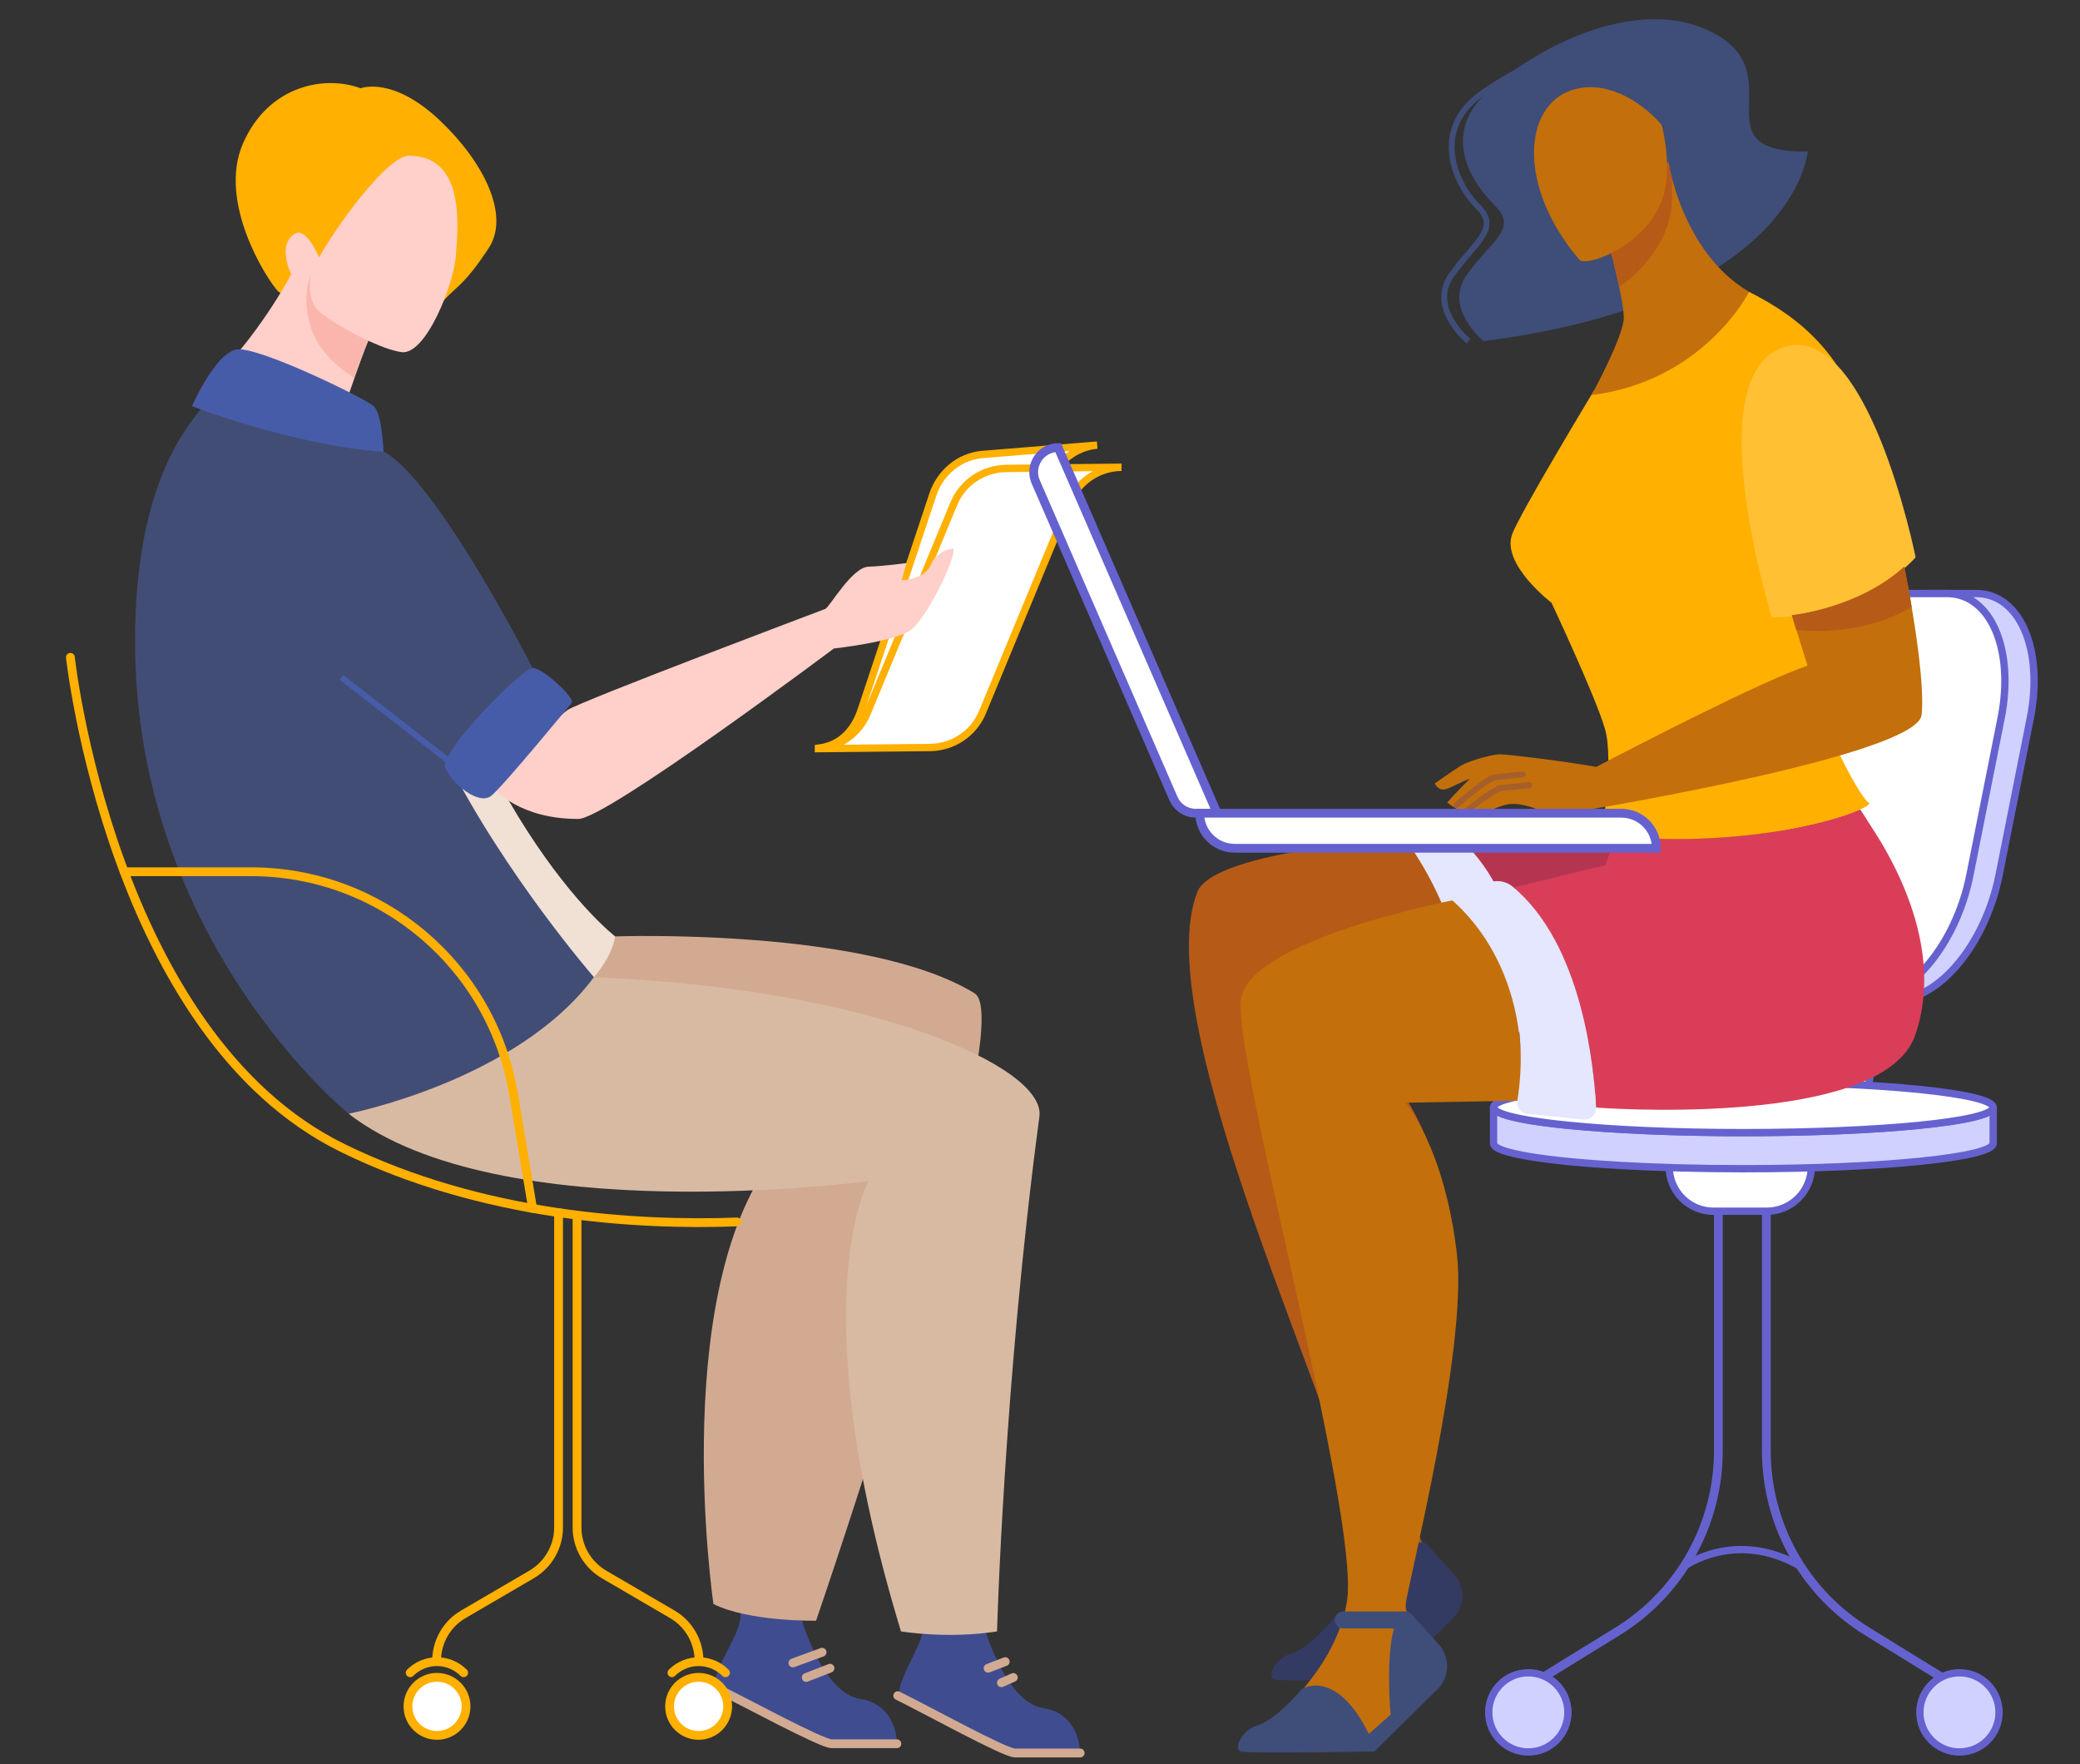 <?xml version="1.0" encoding="utf-8"?>
<!-- Generator: Adobe Illustrator 19.0.0, SVG Export Plug-In . SVG Version: 6.00 Build 0)  -->
<svg version="1.1" id="Layer_1" xmlns="http://www.w3.org/2000/svg" xmlns:xlink="http://www.w3.org/1999/xlink" x="0px" y="0px"
	 viewBox="-826 -206 1418.4 1203" style="enable-background:new -826 -206 1418.4 1203;" xml:space="preserve">
<rect x="-826" y="-206" width="1418.4" height="1203" fill="#333333" stroke="none"/>
<style type="text/css">
	.st0{fill:#3F4D90;}
	.st1{fill:none;stroke:#D2AA92;stroke-width:6;stroke-linecap:round;stroke-miterlimit:10;}
	.st2{fill:#D2AA92;}
	.st3{fill:#D8BAA3;}
	.st4{fill:#FFB000;}
	.st5{fill:#FFCFC9;}
	.st6{fill:#FAB6AD;}
	.st7{fill:#F0E1D4;}
	.st8{fill:#424D76;}
	.st9{fill:#475CA9;}
	.st10{fill:none;stroke:#475CA9;stroke-width:4;stroke-miterlimit:10;}
	.st11{fill:#FFFFFF;stroke:#FFB000;stroke-width:5;stroke-miterlimit:10;}
	.st12{fill:none;stroke:#FFB000;stroke-width:6;stroke-linecap:round;stroke-miterlimit:10;}
	.st13{fill:#FFFFFF;stroke:#FFB000;stroke-width:6;stroke-linecap:round;stroke-miterlimit:10;}
	.st14{fill:none;stroke:#6562CF;stroke-width:6;stroke-linecap:round;stroke-miterlimit:10;}
	.st15{fill:#FFFFFF;stroke:#6562CF;stroke-width:5;stroke-miterlimit:10;}
	.st16{fill:#D1D1FF;stroke:#6562CF;stroke-width:5;stroke-miterlimit:10;}
	.st17{fill:none;stroke:#6562CF;stroke-width:5;stroke-miterlimit:10;}
	.st18{fill:#B53550;}
	.st19{fill:#B65A18;}
	.st20{fill:#E5E6FF;}
	.st21{fill:#333B63;}
	.st22{fill:#DA3D58;}
	.st23{fill:#C36F0B;}
	.st24{fill:#3F4D79;}
	.st25{fill:#FFC033;}
	.st26{fill:none;stroke:#A55F2B;stroke-width:4;stroke-linecap:round;stroke-miterlimit:10;}
	.st27{fill:none;stroke:#3F4D79;stroke-width:4;stroke-miterlimit:10;}
	.st28{fill:#FFFFFF;stroke:#6562CF;stroke-width:6;stroke-miterlimit:10;}
</style>
<g id="Layer_2_1_">
	<g id="Слой_1_1_">
		<g id="_3">
			<g id="LEGS_1_">
				<g id="RIGHT_1_">
					<g id="SHOE">
						<path class="st0" d="M-321.1,893.7c1.7,13-17.5,36-17.5,48.5c0,4.6,17.5,10.8,33.7,18.8c19.9,9.8,39.1,21.1,46,21.1h44.5
							c0,0,0.1-25.7-25.1-29.7c-27.1-4.3-41.5-59.5-41.5-59.5L-321.1,893.7z"/>
						<path class="st1" d="M-339.7,943.9c19.9,9.8,73.9,39.1,80.8,39.1h44.5"/>
						<line class="st1" x1="-276.2" y1="937.8" x2="-260" y2="931.5"/>
						<line class="st1" x1="-285.3" y1="927.9" x2="-265.4" y2="920.6"/>
					</g>
					<path id="PANT" class="st2" d="M-406.5,432.5c0,0,172-6.2,245.1,38.8c32.1,19.8-108.1,427.8-108.1,427.8s-45.7,0.8-70-11.4
						c0,0-32.9-224.7,48.6-313.6c0,0-188.4,26.2-272.3-33.6L-406.5,432.5z"/>
				</g>
				<g id="LEFT_1_">
					<g id="SHOE-2">
						<path class="st0" d="M-196.2,900c1.7,13-16.6,36-16.6,48.5c0,4.6,16.6,10.8,32.8,18.8c19.9,9.8,39.1,21.1,46,21.1h44.5
							c0,0,0-25.7-25.1-29.7c-27.1-4.3-41.5-59.5-41.5-59.5L-196.2,900z"/>
						<path class="st1" d="M-213.8,950.2c19.9,9.8,73,39.1,79.9,39.1h44.5"/>
						<line class="st1" x1="-143.1" y1="941.4" x2="-135" y2="937.8"/>
						<line class="st1" x1="-152.2" y1="931.5" x2="-140.5" y2="927"/>
					</g>
					<path id="PANT-2" class="st3" d="M-588.3,553.4c103.4,80.1,354.6,45.9,354.6,45.9s-46.4,81.7,22.1,307.1c0,0,32,5.3,65.5,0
						c0,0,4.6-169.3,28.9-351.1c4.6-34.3-117.2-87.7-303.7-94.9L-588.3,553.4z"/>
				</g>
			</g>
			<g id="HEAD_1_">
				<path id="HAIR_1_" class="st4" d="M-636.2-7.1c-7.9-8.4-41.6-61.1-24.1-101.1c17.5-40,56.3-46.6,80.2-37.6
					c0,0,21.6-8.6,53.7,21.6c30.8,29.1,48.2,65.2,33.7,87.3c-18.2,27.9-24.1,27-32.8,38.4c-7.7,10.1-27.1,36.9-52.8,23.2
					C-606.5,9.7-636.2-7.1-636.2-7.1z"/>
				<g id="NECK_1_">
					<path class="st5" d="M-627.4-18.9c-17.8,32.2-36.1,53-36.1,53l73.6,34c0,0,12.2-36.7,18-48.8c4.1-8.5-27.8-31.6-38.2-53.3
						c-5.9-12.2-11.4-14.4-13.9-13.1C-637.9-40-627.4-18.9-627.4-18.9z"/>
					<path class="st6" d="M-614-18.4c-0.7,2.9-2.6,18.3,6.5,25.5c5.7,4.5,19.1,12.9,32.6,19.2c-3,7.2-6.7,17.6-9.6,25.3
						c-11.9-7.5-26.7-20.1-30.9-39C-619.7-7.2-614-18.4-614-18.4z"/>
				</g>
				<path id="HEAD-2_1_" class="st5" d="M-614-18.4c-0.7,2.9-2.6,18.3,6.5,25.5s38.3,24.4,55.1,27s36-46.7,37.3-65.8
					c1.3-19.1,6.9-68.1-32.1-68.1C-564.3-99.9-610.7-32.4-614-18.4z"/>
			</g>
			<g id="SHIRT">
				<path class="st7" d="M-421,460.3c0,0,12.2-13.3,14.5-27.8c0,0-107.3-81.8-158-330.4l-5.4-0.5
					C-569.8,101.7-577.5,302.2-421,460.3z"/>
				<path class="st8" d="M-564.6,101.7c36.7,19.7,101.7,147.7,101.7,147.7l-58.4,62.5C-481.6,390.6-421,460.3-421,460.3
					c-52.6,70.8-167.3,93.1-167.3,93.1s-145.6-117.6-145.6-322c0-108.6,36.2-146.6,45.3-159.2L-564.6,101.7z"/>
				<path class="st9" d="M-695.1,70.9c0,0,67,26.3,130.6,31.2c0,0-0.8-25.9-6.7-31.2c-5.9-5.3-79.1-41.1-93.5-38.6
					C-679.2,34.8-695.1,70.9-695.1,70.9z"/>
			</g>
			<g id="HAND_1_">
				<line class="st10" x1="-593.1" y1="255.9" x2="-521.2" y2="311.9"/>
				<path class="st11" d="M-194.1,298.2c15.6-1.3,28.9-11.7,33.8-26.6l48.8-146.7c4.9-14.8,18.2-26.1,33.7-27.4l-78.4,6.4
					c-15.6,1.3-28.8,12.5-33.7,27.4L-238.7,278c-4.9,14.8-15.1,25.1-30.7,26.3L-194.1,298.2z"/>
				<path class="st11" d="M-191.7,303.7c15.6-0.2,29.7-9.6,35.7-24.1l59.1-142.9c6-14.4,20-23.9,35.7-24.1l-78.7,0.8
					c-15.6,0.2-29.7,9.6-35.7,24.1l-59.1,142.9c-6,14.5-20,23.9-35.7,24.1L-191.7,303.7z"/>
				<path class="st5" d="M-488.3,332.4c0,0,16.7,20.1,56.7,20c19.2,0,174.2-116.2,174.2-116.2s40.7-4.5,52-12.3
					c11.4-7.8,31.3-49.6,29.7-55.8c-6.9,0.4-13,4.8-15.6,11.2c-4.2,9.7-19.9,10.4-19.9,10.4l3.4-11.8c0,0-14.8,2.1-26,2.5
					s-26.6,27.7-29.4,28.8s-166.6,62.7-175.9,69C-448.5,284.5-488.3,332.4-488.3,332.4z"/>
				<path class="st9" d="M-436.1,273.2c2.4-3-19.6-23.9-26.7-23.7c-7.1,0.1-64.3,57.6-59.5,68.3c4.8,10.7,22.7,25.5,31.2,18.9
					C-482.7,330-436.1,273.2-436.1,273.2z"/>
			</g>
			<g id="CHAIR_1_">
				<path class="st12" d="M-778,242.2c0,0,28.1,257.4,185.7,334.6c95.3,46.7,200.6,52.9,268.9,50.4"/>
				<path class="st12" d="M-741.3,388.4h86.4c88.8,0,164.6,64.2,179.1,151.8l13,77.8"/>
				<path class="st12" d="M-445.1,620.8v214.7c0,13.2-7,25.3-18.3,32l-46.6,27.2c-11.4,6.6-18.3,18.8-18.3,32"/>
				<circle class="st13" cx="-528" cy="957.5" r="19.8"/>
				<path class="st12" d="M-546.3,934.6c10.1-10.1,26.4-10.1,36.5,0"/>
				<path class="st12" d="M-432.5,623.1v212.4c0,13.2,7,25.3,18.3,32l46.6,27.2c11.4,6.6,18.3,18.8,18.3,32"/>
				<circle class="st13" cx="-349.6" cy="957.5" r="19.8"/>
				<path class="st12" d="M-331.3,934.6c-10.1-10.1-26.4-10.1-36.5,0"/>
			</g>
		</g>
	</g>
</g>
<g id="Layer_2_2_">
	<g id="Слой_1_2_">
		<g id="_4_1_">
			<g id="CHAIR_2_">
				<path class="st14" d="M378.5,619.9v163.2c0,50.3,26,96.9,68.8,123.3l60.2,37.1"/>
				<path class="st14" d="M345.8,619.9v163.2c0,50.3-26,96.9-68.8,123.3l-60.2,37.1"/>
				<path class="st15" d="M378.8,619.9h-36.3c-16.7,0-30.2-13.5-30.2-30.2l0,0l0,0h96.9l0,0l0,0
					C409.1,606.3,395.5,619.9,378.8,619.9C378.8,619.9,378.8,619.9,378.8,619.9z"/>
				<polygon class="st15" points="418.3,537.3 447.6,537.3 459,473.7 429.7,473.7 				"/>
				<path class="st16" d="M192.5,549v24.7c0,3.3,8.9,6.3,24.5,8.9c29.8,5,84,8.3,145.9,8.3c94.1,0,170.3-7.7,170.3-17.3V549
					c0,4.8-19.6,9.2-51.1,12.3c-30.7,3.1-72.8,5-119.2,5s-88.5-1.9-119.2-4.9c-10.2-1-19.2-2.2-26.7-3.4
					C201.4,555.3,192.5,552.3,192.5,549z"/>
				<path class="st15" d="M192.5,549c0,3.3,8.9,6.3,24.5,8.9c7.5,1.2,16.4,2.4,26.7,3.4c30.7,3.1,72.8,5,119.2,5s88.5-1.9,119.2-4.9
					c31.6-3.1,51.1-7.5,51.1-12.3c0-9.5-76.3-17.3-170.3-17.3c-74.8,0-138.3,4.9-161.2,11.7C195.7,545.2,192.5,547.1,192.5,549z"/>
				<path class="st16" d="M432.9,475.8h33.6c29.7,0,61.3-38,70.7-85l21.3-107.1c9.3-46.9-7.2-85-36.9-85H488
					c-29.7,0-61.3,38-70.7,85L396,390.8C386.7,437.8,403.2,475.8,432.9,475.8z"/>
				<path class="st15" d="M413,475.8h33.6c29.7,0,61.3-38,70.7-85l21.3-107.1c9.3-46.9-7.2-85-36.9-85h-33.6
					c-29.7,0-61.3,38-70.7,85l-21.3,107.1C366.8,437.8,383.3,475.8,413,475.8z"/>
				<circle class="st16" cx="510.2" cy="961.6" r="27"/>
				<circle class="st16" cx="216.2" cy="961.6" r="27"/>
				<path class="st17" d="M322.5,862c0,0,34.9-25.6,79.3,0"/>
			</g>
			<g id="WOMAN_1_">
				<g id="LEGS_2_">
					<g id="LEFT_2_">
						<path class="st18" d="M451.7,470.6c-48.2,68.3-241.3,26.5-241.3,26.5c-1.3-26.5,0.7-96.2-46.4-135.9l108.9,2.8
							c86,8,149.7-9.2,169.6-18C459.4,370.8,485.7,422.3,451.7,470.6z"/>
						<path class="st19" d="M135.3,365.4c0,0-133.3,8.1-144.7,36.6c-35.7,88.7,102.6,368.2,111.3,436.8
							c7.3,57.8-40.5,88.7-40.5,88.7s21.5,14.8,51.7,6.6c6.5-1.7,12.4-9.9,24.5-19.6c9-7.3,31-20.4,30.7-31.4
							c-0.6-18.2-27.1-32.2-26.4-43.6s22.8-163,15.1-228.2c-8.5-72.8-63.3-112.6-63.3-112.6l117.1-1.4
							C210.8,497.3,192.5,401.7,135.3,365.4z"/>
						<path class="st20" d="M212.6,497.2c0,0,10-92-51-137.8c-4.8-3.6-18.3,0.8-26.1,2.3c-2.8,0.6-3.6,3.8-1.9,6.2
							c40.5,58.2,41.3,108.1,38.5,137.6L212.6,497.2z"/>
						<path class="st21" d="M166.7,868.8c6.7,8.7,5.9,21-1.9,28.7l-42.2,41.7c0,0-75.5,1.4-79.9,0s-0.4-14,11.9-17.7
							s29.1-24.1,29.1-24.1S97,883,118.9,927.5l14.6-12.9c0,0-3.5-37.9,2.3-57.6h-33.9c-3.2,0-5.9-2.6-5.9-5.8c0,0,0,0,0,0
							c0.1-3.1,2.6-5.5,5.7-5.5h42c1.4,0,2.7,0.6,3.6,1.6L166.7,868.8z"/>
					</g>
					<g id="RIGHT_2_">
						<path class="st22" d="M480,499.9c-20.5,59.2-188.9,51.4-217.7,49.3c0,0,0-0.1,0-0.1c-1.3-26.5-9-110.3-56.1-150l62.5-15.1
							l7-19.7c84,7.3,146.3-9.3,166.3-18.1C455.8,364.6,502.9,433.8,480,499.9z"/>
						<path class="st23" d="M164.6,407.9c0,0-138.3,26.7-144.3,67.1s81.6,353.6,72.2,411s-71.7,97.2-71.7,97.2s51.5,9.8,79.1,0
							c6.3-2.2,17.7-17.4,28.3-23.4c10-5.7,31-15.6,30.7-26.7c-0.6-18.2-27.1-33.2-26.4-44.5c0.7-11.4,42.6-174.4,35-239.6
							c-8.5-72.8-35-103.1-35-103.1l77.4-1.4C209.9,544.6,224.4,462.5,164.6,407.9z"/>
						<path class="st20" d="M216.4,553.6l38.1,3.8c4.3,0,7.9-3.5,7.9-7.8c0-0.1,0-0.3,0-0.4c-1.3-26.7-9.2-111.5-57.1-150.8
							c-4-3.2-9.2-4.4-14.2-3.1l-32.1,8.3c0,0,65,44.4,49.7,141c-0.7,4.3,2.2,8.3,6.5,9C215.5,553.5,216,553.6,216.4,553.6z"/>
						<path class="st24" d="M156.2,916.5c6.9,8.9,6,21.4-1.9,29.3l-43.1,42.5c0,0-86.7,1.4-91.2,0s-0.4-14.3,12.1-18.1
							s29.7-24.6,29.7-24.6s23.3-14.7,45.6,30.7l14.9-13.1c0,0-3.5-38.8,2.3-58.8H90.1c-3.3,0-6-2.6-6-5.9c0,0,0,0,0,0
							c0.1-3.2,2.7-5.7,5.8-5.7h42.8c1.4,0,2.7,0.6,3.6,1.6L156.2,916.5z"/>
					</g>
				</g>
				<path id="T-SHIRT_1_" class="st4" d="M366.8-7c13.1,6.9,44,22.5,63.4,55.9s-23.1,154.6-22.6,190.8s34.9,98.9,40.8,101.7
					c6,2.8-70.1,34-182.4,22c0,0,8.9-50.6,2.4-72.6C262,268.8,232,205,232,205s-34.1-26-26.9-46.5c4.8-13.7,56-98.4,56-98.4L366.8-7
					z"/>
				<g id="HAND_2_">
					<path class="st25" d="M480.3,174c0,0-34.7,40.9-98.1,40.9c0,0-50.7-163.3,7.3-183.9C447.6,10.4,480.3,174,480.3,174z"/>
					<path class="st23" d="M484.4,281.5c-3,27.3-225.1,64.2-225.1,64.2l-0.1-0.1c-4,2.1-18.8,8.9-28.8,3.9
						c-11.6-5.9-21.9-8.5-29-6.9c-8.8,1.9-18.8,8.7-23.8,7.2c-6.1-1.8-11.8-4.7-16.7-8.6c4.9-5.6,10.1-11,15.5-16.2
						c-5,1.6-12.1,5.7-15.8,6.9c-5.9,2-8.2-3.7-8.2-3.7s14.2-10,18.1-12.3c6.8-3.8,22-7.6,26.2-7.6c7.3,0.2,46.5,5.1,65.8,8.6
						c31.8-16.6,112.7-58.3,144.1-69l-10.7-34.4c0,0,45.1-4.4,76.7-33.1C472.6,180.4,487.4,253.2,484.4,281.5z"/>
					<path class="st26" d="M167.2,342.9c0,0,21.4-18.5,26.1-18.9c8.3-0.8,19.1-1.9,19.1-1.9"/>
					<path class="st26" d="M174.1,346.9c0,0,18.9-15.1,23.6-15.6c8.3-0.8,19.1-1.9,19.1-1.9"/>
					<path class="st19" d="M477.6,207.8c-13.9,8.2-39.2,19.1-78.6,15.8l-3.1-10.1c0,0,45.1-4.4,76.7-33.1
						C472.6,180.4,474.9,192,477.6,207.8z"/>
				</g>
				<g id="HEAD_2_">
					<g id="HAIR_2_">
						<path class="st24" d="M406.7-102.7c0,0-7.3,101.7-221,129.3c0,0-27.9-22.6-11.3-45.5s34.8-31.3,19.2-46.7s-37.4-47.6-5.9-77.2
							s103.6-68.8,155.9-40.1S331.8-101.8,406.7-102.7z"/>
						<path class="st27" d="M175.4,26.6c0,0-27.9-22.6-11.3-45.5s33-31.3,17.4-46.7s-31.8-52.7,3.8-77.2
							c41.3-28.5,84.8-41.4,135.8-21.7"/>
					</g>
					<g id="NECK_2_">
						<path class="st23" d="M311.8-95.7c0,0,8.7,61.2,54.9,88.7c0,0-30.2,60.6-107.4,70.4c0,0,22-40.1,22-52.9
							c-0.1-12.8-10.1-49.7-10.1-49.7L311.8-95.7z"/>
						<path class="st19" d="M314.2-72.9c0.8,28.5-19.2,50.9-36.1,62.6c-2.9-14.1-7-28.9-7-28.9l40.6-56.5c0.6,4,1.5,7.9,2.5,11.7
							C314.1-80.6,314.1-76.9,314.2-72.9z"/>
					</g>
					<path id="HEAD-2_2_" class="st23" d="M307.1-120.9c-15.7-18-39.5-30.7-61.1-23.7c-33.2,10.7-37.6,65.7,5,115.7
						c5.1,5.9,54.2-12.6,59.1-51.9C312.7-101.4,307.1-120.9,307.1-120.9z"/>
				</g>
			</g>
			<g id="LAPTOP_1_">
				<path class="st28" d="M4,348.5h-14.5c-6.6,0-12.6-3.9-15.3-10l-93.9-215.9c-3.7-8.4,0.2-18.3,8.6-22c2.1-0.9,4.4-1.4,6.7-1.4
					l0,0L4,348.5z"/>
				<path class="st28" d="M303.5,372.4H16c-13.2,0-23.9-10.7-23.9-23.9c0,0,0,0,0,0h287.4C292.8,348.5,303.5,359.2,303.5,372.4
					L303.5,372.4z"/>
			</g>
		</g>
	</g>
</g>
</svg>

